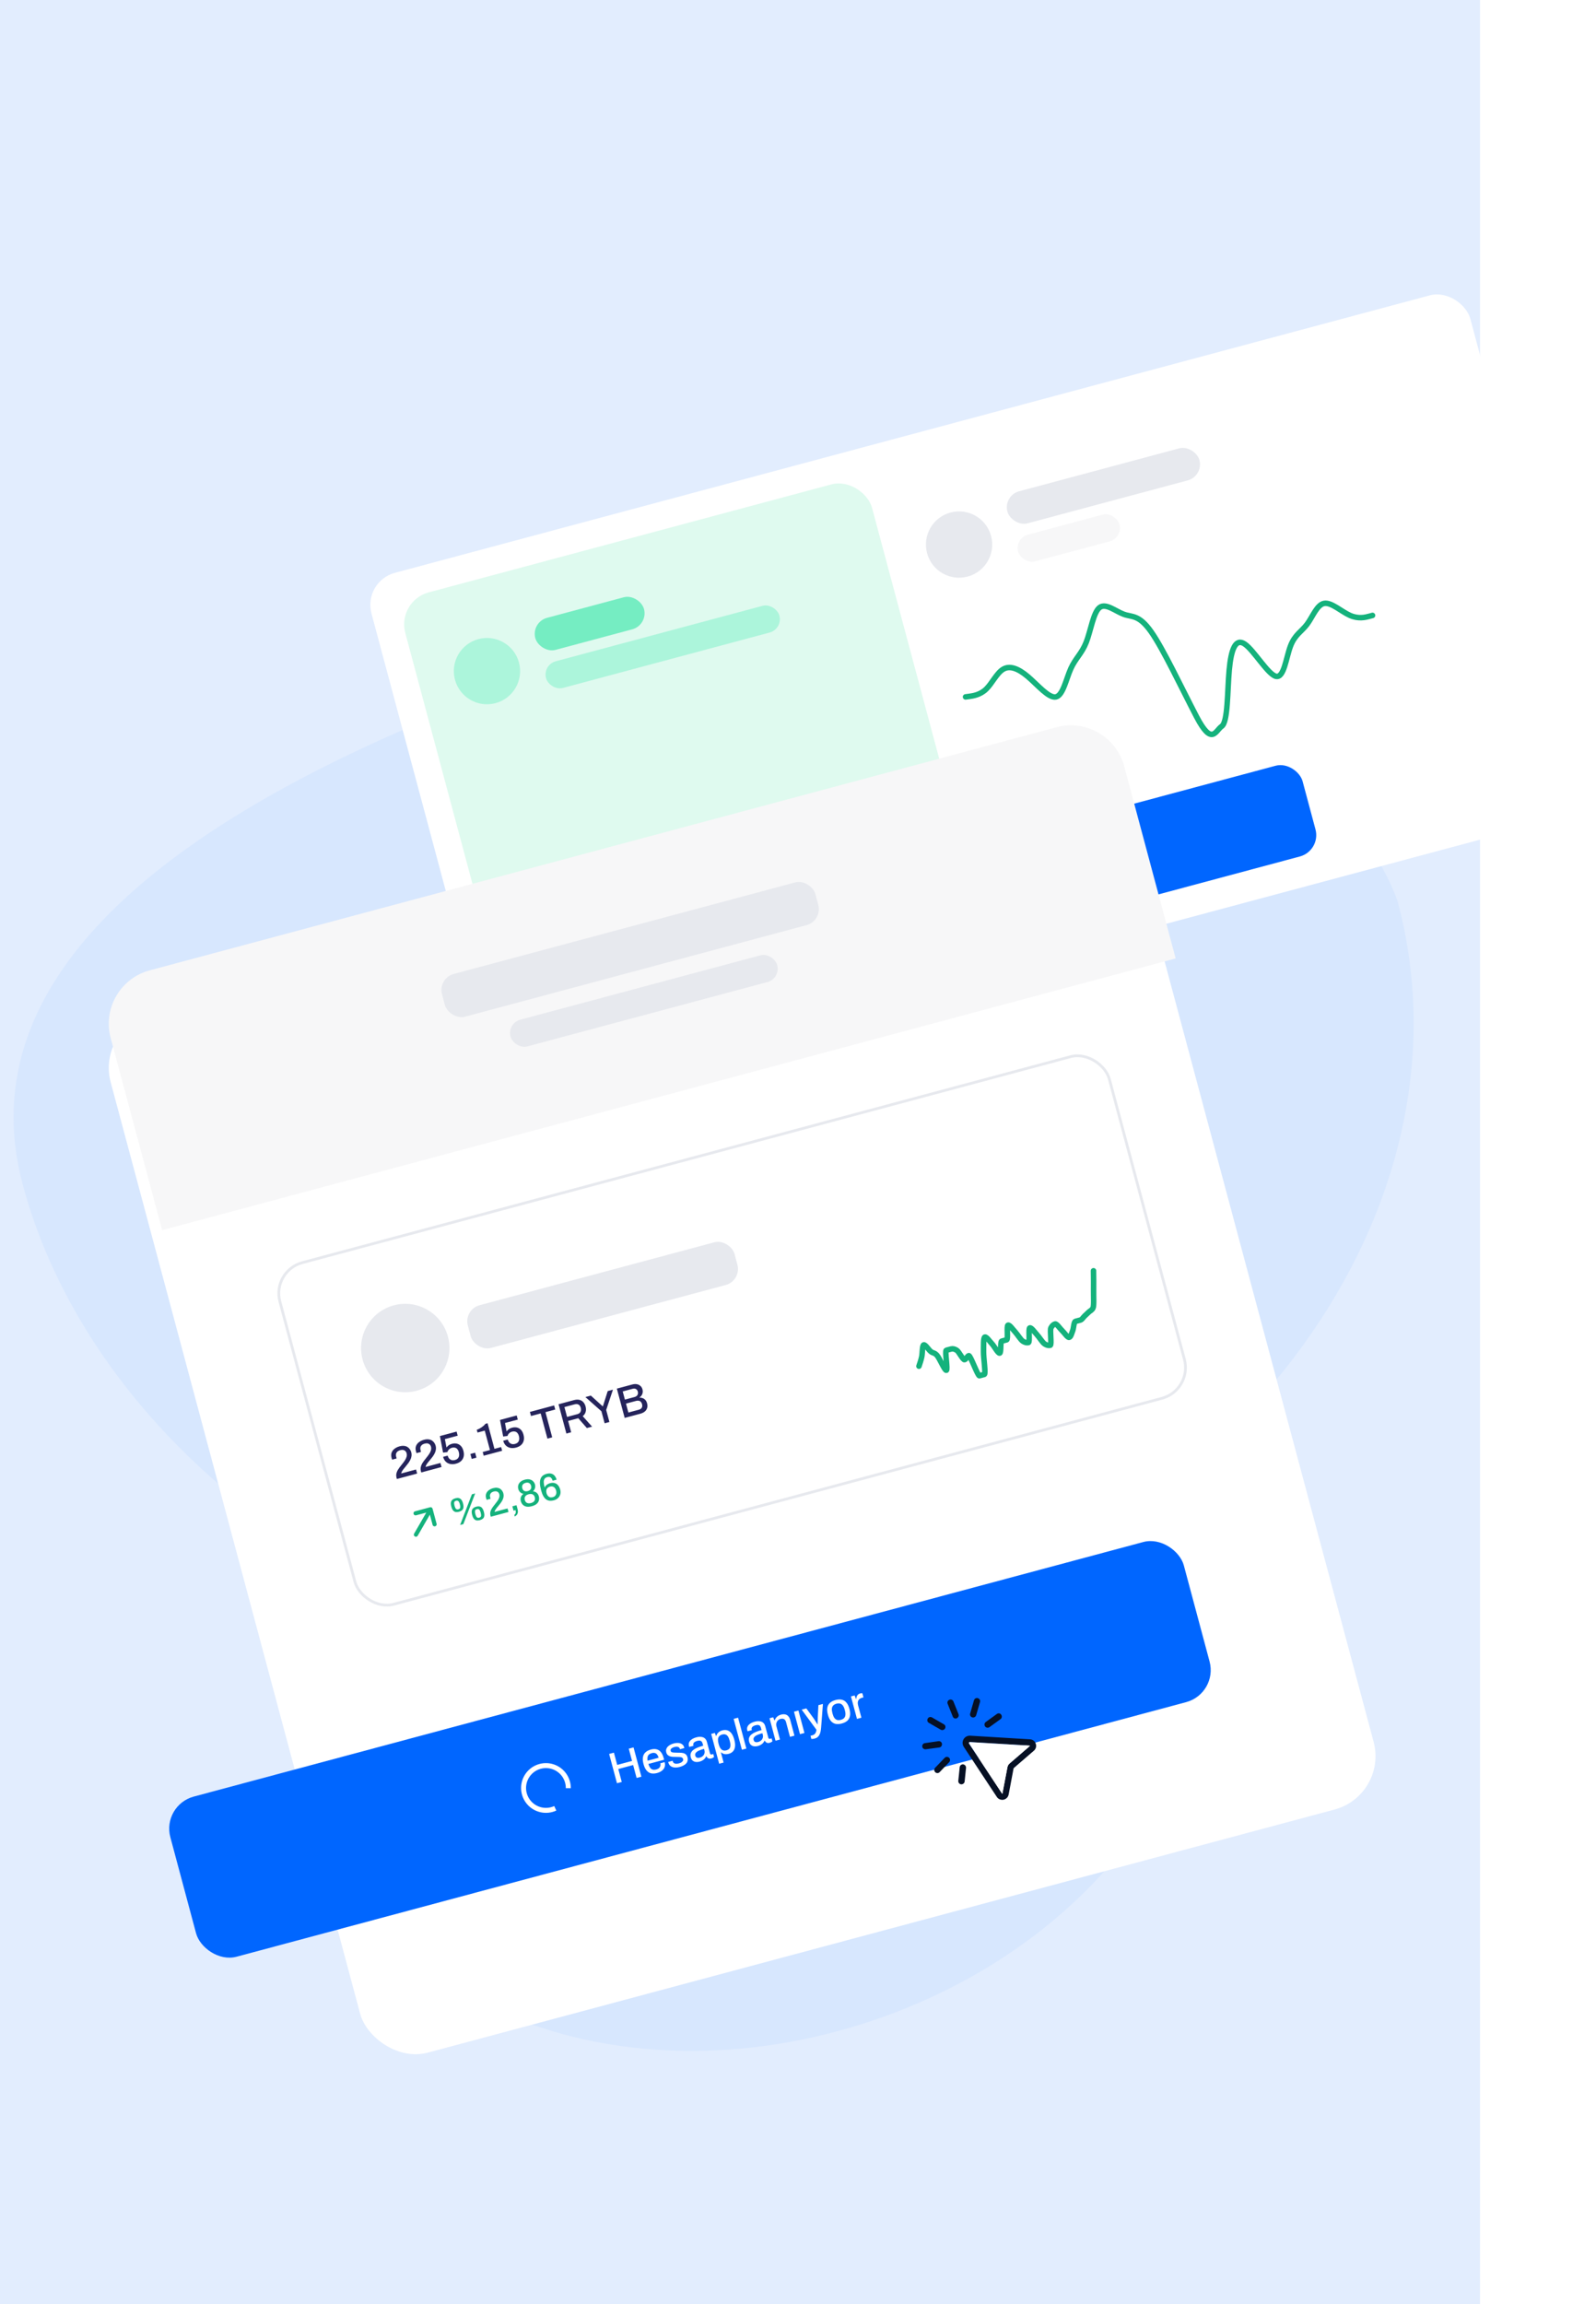 <svg width="578" height="834" viewBox="0 0 578 834" fill="none" xmlns="http://www.w3.org/2000/svg">
<rect width="536" height="834" fill="white"/>
<rect width="536" height="834" fill="#E2EDFE"/>
<path opacity="0.05" d="M506.134 326.134C535.807 436.876 448.997 556.356 312.239 593C175.481 629.645 37.905 539.509 8.231 428.767C-21.442 318.025 153.946 252.028 290.704 215.383C400.366 213.539 487.56 274.952 506.134 326.134Z" fill="#0066FF"/>
<path opacity="0.05" d="M114.853 620.153C111.339 559.945 158.366 498.268 231.157 473.924C311.985 446.891 395.13 475.74 421.533 538.442C425.441 544.822 428.654 551.662 431.085 558.93C453.335 625.458 401.605 702.723 315.543 731.506C229.481 760.289 141.676 729.691 119.426 663.163C114.73 649.119 113.329 634.597 114.853 620.153Z" fill="#0066FF"/>
<rect x="131.422" y="210.44" width="412" height="195" rx="12" transform="rotate(-15 131.422 210.44)" fill="white"/>
<g clip-path="url(#clip0_3520_10841)">
<rect x="363.43" y="303.565" width="110" height="34" rx="8" transform="rotate(-15 363.43 303.565)" fill="#0066FF"/>
<path d="M394.337 317.025L392.206 309.073L396.425 307.943C396.866 307.824 397.274 307.802 397.65 307.875C398.023 307.941 398.342 308.096 398.606 308.34C398.878 308.581 399.067 308.899 399.173 309.294C399.253 309.595 399.269 309.885 399.219 310.163C399.177 310.439 399.079 310.689 398.923 310.913C398.776 311.135 398.59 311.321 398.365 311.473L398.378 311.519C398.68 311.504 398.966 311.552 399.236 311.662C399.511 311.762 399.751 311.93 399.955 312.165C400.164 312.39 400.318 312.689 400.418 313.06C400.552 313.562 400.551 314.005 400.414 314.39C400.285 314.772 400.059 315.09 399.737 315.341C399.413 315.586 399.02 315.77 398.556 315.894L394.337 317.025ZM395.337 315.564L398.154 314.809C398.509 314.714 398.774 314.544 398.948 314.298C399.128 314.043 399.161 313.703 399.048 313.278C398.979 313.023 398.871 312.82 398.723 312.669C398.581 312.508 398.4 312.408 398.182 312.367C397.962 312.318 397.705 312.333 397.412 312.412L394.688 313.141L395.337 315.564ZM394.396 312.052L397.015 311.35C397.263 311.284 397.463 311.18 397.616 311.04C397.769 310.9 397.869 310.732 397.916 310.537C397.971 310.34 397.97 310.138 397.914 309.929C397.813 309.55 397.634 309.3 397.378 309.178C397.127 309.047 396.836 309.025 396.503 309.114L393.803 309.838L394.396 312.052ZM404.263 314.514C403.676 314.671 403.159 314.644 402.713 314.432C402.265 314.213 401.94 313.724 401.737 312.967L400.622 308.806L401.827 308.483L402.892 312.459C402.954 312.69 403.033 312.876 403.129 313.016C403.232 313.154 403.35 313.255 403.483 313.319C403.616 313.383 403.761 313.414 403.919 313.414C404.076 313.413 404.243 313.389 404.421 313.341C404.699 313.267 404.933 313.134 405.121 312.942C405.316 312.741 405.451 312.502 405.526 312.225C405.599 311.941 405.592 311.64 405.508 311.323L404.551 307.753L405.756 307.43L407.39 313.527L406.405 313.791L406.068 312.95L405.986 312.971C405.9 313.235 405.776 313.467 405.614 313.667C405.452 313.868 405.258 314.04 405.032 314.184C404.813 314.325 404.557 314.435 404.263 314.514ZM410.502 312.842C410.154 312.935 409.862 312.943 409.626 312.866C409.396 312.778 409.21 312.642 409.069 312.456C408.934 312.26 408.834 312.043 408.77 311.803L407.742 307.966L406.977 308.171L406.71 307.174L407.498 306.963L407.262 305.2L408.224 304.943L408.681 306.647L409.782 306.351L410.049 307.348L408.948 307.643L409.938 311.341C409.986 311.519 410.061 311.644 410.163 311.716C410.265 311.788 410.405 311.8 410.583 311.752L411.185 311.591L411.403 312.402C411.334 312.454 411.245 312.507 411.135 312.561C411.035 312.621 410.929 312.674 410.817 312.72C410.708 312.775 410.603 312.815 410.502 312.842ZM414.034 311.896C413.686 311.989 413.394 311.997 413.158 311.919C412.928 311.832 412.742 311.695 412.601 311.51C412.466 311.314 412.366 311.096 412.302 310.857L411.274 307.02L410.509 307.225L410.242 306.228L411.03 306.017L410.794 304.254L411.756 303.996L412.212 305.7L413.313 305.405L413.58 306.402L412.479 306.697L413.47 310.395C413.518 310.572 413.593 310.697 413.695 310.769C413.797 310.841 413.937 310.853 414.114 310.806L414.717 310.644L414.935 311.456C414.866 311.507 414.776 311.56 414.667 311.614C414.567 311.674 414.461 311.728 414.349 311.774C414.239 311.828 414.134 311.869 414.034 311.896ZM418.643 310.661C418.01 310.83 417.443 310.862 416.942 310.756C416.447 310.64 416.025 310.377 415.674 309.965C415.332 309.552 415.063 308.982 414.868 308.256C414.672 307.522 414.619 306.894 414.712 306.372C414.809 305.841 415.045 305.405 415.417 305.065C415.796 304.715 416.302 304.455 416.935 304.286C417.584 304.112 418.156 304.083 418.651 304.198C419.144 304.307 419.562 304.567 419.904 304.981C420.253 305.384 420.525 305.953 420.722 306.687C420.917 307.414 420.965 308.043 420.867 308.574C420.777 309.103 420.547 309.542 420.176 309.89C419.803 310.23 419.293 310.487 418.643 310.661ZM418.376 309.664C418.763 309.56 419.06 309.402 419.268 309.189C419.474 308.968 419.593 308.688 419.626 308.348C419.667 308.005 419.624 307.598 419.498 307.127L419.442 306.918C419.316 306.447 419.149 306.073 418.943 305.797C418.744 305.519 418.502 305.34 418.215 305.26C417.926 305.171 417.589 305.179 417.202 305.282C416.824 305.384 416.531 305.545 416.326 305.766C416.118 305.979 415.993 306.257 415.952 306.599C415.919 306.939 415.966 307.345 416.092 307.816L416.148 308.025C416.274 308.496 416.437 308.871 416.636 309.149C416.842 309.425 417.09 309.607 417.378 309.695C417.665 309.776 417.998 309.765 418.376 309.664ZM422.767 309.407L421.134 303.31L422.131 303.043L422.468 303.884L422.549 303.862C422.636 303.599 422.76 303.367 422.922 303.166C423.083 302.965 423.273 302.794 423.492 302.653C423.719 302.509 423.979 302.398 424.272 302.32C424.659 302.216 425.018 302.194 425.348 302.255C425.677 302.308 425.963 302.463 426.206 302.721C426.457 302.977 426.651 303.359 426.787 303.869L427.902 308.031L426.697 308.354L425.632 304.378C425.569 304.146 425.487 303.961 425.384 303.823C425.288 303.683 425.174 303.581 425.041 303.518C424.908 303.454 424.763 303.422 424.605 303.423C424.448 303.424 424.281 303.448 424.103 303.495C423.825 303.57 423.589 303.708 423.394 303.909C423.205 304.101 423.073 304.335 422.998 304.611C422.923 304.888 422.929 305.189 423.016 305.514L423.973 309.084L422.767 309.407ZM433.345 306.721C432.997 306.815 432.705 306.822 432.469 306.745C432.239 306.658 432.053 306.521 431.912 306.335C431.777 306.139 431.677 305.922 431.613 305.682L430.585 301.846L429.82 302.051L429.553 301.054L430.341 300.843L430.105 299.08L431.067 298.822L431.523 300.526L432.624 300.231L432.891 301.228L431.79 301.523L432.781 305.22C432.829 305.398 432.904 305.523 433.006 305.595C433.108 305.667 433.248 305.679 433.425 305.631L434.028 305.47L434.246 306.281C434.177 306.333 434.087 306.386 433.978 306.44C433.878 306.5 433.772 306.553 433.66 306.6C433.55 306.654 433.445 306.695 433.345 306.721ZM437.885 305.505C437.259 305.673 436.703 305.701 436.218 305.591C435.739 305.471 435.328 305.204 434.985 304.791C434.643 304.378 434.374 303.808 434.179 303.081C433.983 302.347 433.93 301.719 434.022 301.198C434.113 300.669 434.34 300.235 434.705 299.897C435.068 299.551 435.566 299.293 436.2 299.124C436.779 298.968 437.292 298.951 437.739 299.072C438.191 299.182 438.577 299.435 438.898 299.829C439.219 300.224 439.471 300.761 439.653 301.441L439.777 301.904L435.5 303.05C435.632 303.479 435.795 303.825 435.989 304.087C436.182 304.342 436.413 304.508 436.682 304.585C436.957 304.652 437.275 304.637 437.639 304.54C437.863 304.48 438.056 304.399 438.22 304.297C438.381 304.188 438.509 304.062 438.603 303.921C438.696 303.772 438.756 303.611 438.784 303.438C438.811 303.257 438.797 303.066 438.743 302.865L439.925 302.548C440.022 302.911 440.047 303.249 439.997 303.56C439.948 303.871 439.83 304.156 439.642 304.413C439.46 304.661 439.22 304.878 438.922 305.065C438.625 305.253 438.279 305.399 437.885 305.505ZM435.287 302.163L438.278 301.362C438.197 301.061 438.095 300.819 437.972 300.637C437.854 300.445 437.716 300.299 437.557 300.201C437.398 300.103 437.226 300.049 437.042 300.041C436.855 300.025 436.654 300.046 436.438 300.104C436.113 300.19 435.85 300.323 435.65 300.501C435.457 300.677 435.331 300.905 435.274 301.186C435.214 301.458 435.219 301.784 435.287 302.163ZM441.056 304.506L442.397 300.793L439.55 298.375L441.01 297.984L442.902 299.663L442.971 299.645L443.781 297.241L445.16 296.872L443.883 300.357L446.91 302.938L445.461 303.326L443.378 301.486L443.32 301.502L442.435 304.137L441.056 304.506ZM449.384 302.424C449.037 302.517 448.745 302.525 448.509 302.447C448.278 302.36 448.093 302.223 447.952 302.037C447.816 301.842 447.717 301.624 447.652 301.385L446.624 297.548L445.859 297.753L445.592 296.756L446.381 296.545L446.144 294.782L447.106 294.524L447.563 296.228L448.664 295.933L448.931 296.93L447.83 297.225L448.821 300.922C448.868 301.1 448.943 301.225 449.045 301.297C449.147 301.369 449.287 301.381 449.465 301.334L450.068 301.172L450.285 301.984C450.216 302.035 450.127 302.088 450.017 302.142C449.917 302.202 449.811 302.255 449.7 302.302C449.59 302.356 449.485 302.397 449.384 302.424Z" fill="#0066FF"/>
</g>
<path d="M349.679 252.245L350.994 252.069C352.309 251.893 354.939 251.541 357.107 249.463C359.274 247.385 360.979 243.58 363.336 242.209C365.693 240.837 368.702 241.9 372.226 244.883C375.749 247.865 379.787 252.768 382.374 252.254C384.961 251.74 386.096 245.809 387.803 242.014C389.511 238.219 391.791 236.559 393.405 232.415C395.019 228.272 395.967 221.643 398.224 219.899C400.481 218.155 404.047 221.295 407.058 222.365C410.069 223.434 412.525 222.434 416.939 228.736C421.352 235.039 427.722 248.644 433.326 259.393C438.931 270.141 440.146 264.509 442.439 262.901C444.733 261.292 444.481 250.184 445.165 242.57C445.849 234.956 447.47 230.837 450.809 233.132C454.149 235.427 459.207 244.136 462.109 244.799C465.011 245.462 465.757 238.078 467.353 233.866C468.949 229.655 471.394 228.615 473.396 225.917C475.397 223.219 476.954 218.862 479.555 218.399C482.155 217.935 485.798 221.366 488.891 222.741C491.984 224.116 494.526 223.434 495.797 223.094L497.068 222.753" stroke="#14B27C" stroke-width="2" stroke-linecap="round" stroke-linejoin="round"/>
<circle cx="347.328" cy="197.105" r="12" transform="rotate(-15 347.328 197.105)" fill="#E7E9EE"/>
<rect x="363.281" y="179.372" width="72" height="12" rx="6" transform="rotate(-15 363.281 179.372)" fill="#E7E9EE"/>
<rect x="367.422" y="194.827" width="38" height="10" rx="5" transform="rotate(-15 367.422 194.827)" fill="#F7F7F8"/>
<rect x="143.669" y="217.511" width="175" height="175" rx="12" transform="rotate(-15 143.669 217.511)" fill="#DFFAEF"/>
<circle cx="176.358" cy="242.916" r="12" transform="rotate(-15 176.358 242.916)" fill="#ACF5DB"/>
<rect x="192.312" y="225.183" width="40.75" height="12" rx="6" transform="rotate(-15 192.312 225.183)" fill="#75EDC2"/>
<rect x="196.452" y="240.638" width="87.5" height="10" rx="5" transform="rotate(-15 196.452 240.638)" fill="#ACF5DB"/>
<g filter="url(#filter0_d_3520_10841)">
<rect x="34.909" y="356.393" width="380" height="389" rx="20" transform="rotate(-15 34.909 356.393)" fill="white"/>
</g>
<path d="M40.086 375.711C37.227 365.042 43.558 354.075 54.228 351.217L382.642 263.218C393.312 260.359 404.279 266.691 407.137 277.36L425.772 346.907L58.721 445.258L40.086 375.711Z" fill="#F7F7F8"/>
<rect x="158.522" y="354.079" width="140" height="16" rx="6" transform="rotate(-15 158.522 354.079)" fill="#E7E9EE"/>
<rect x="183.595" y="370.375" width="100" height="10" rx="5" transform="rotate(-15 183.595 370.375)" fill="#E7E9EE"/>
<g clip-path="url(#clip1_3520_10841)">
<rect x="58.583" y="653.385" width="380" height="60" rx="12" transform="rotate(-15 58.583 653.385)" fill="#0066FF"/>
<path d="M206.713 647.246C206.731 645.297 206.115 643.395 204.96 641.826C203.804 640.257 202.17 639.105 200.303 638.545C198.437 637.984 196.439 638.044 194.609 638.716C192.78 639.388 191.218 640.636 190.159 642.272C189.099 643.908 188.6 645.843 188.735 647.788C188.87 649.732 189.632 651.58 190.908 653.053C192.183 654.527 193.903 655.547 195.807 655.96C197.712 656.372 199.699 656.156 201.47 655.342L200.719 653.706C199.302 654.357 197.712 654.531 196.188 654.2C194.665 653.87 193.289 653.054 192.269 651.875C191.249 650.697 190.639 649.218 190.53 647.663C190.422 646.107 190.822 644.559 191.67 643.25C192.517 641.941 193.767 640.943 195.23 640.406C196.694 639.868 198.292 639.82 199.785 640.268C201.278 640.717 202.586 641.638 203.51 642.894C204.435 644.149 204.927 645.671 204.913 647.23L206.713 647.246Z" fill="white"/>
<path d="M223.442 645.446L220.601 634.844L222.332 634.381L223.52 638.816L228.899 637.375L227.71 632.939L229.441 632.476L232.282 643.078L230.551 643.541L229.296 638.859L223.918 640.3L225.173 644.983L223.442 645.446ZM237.994 641.746C237.159 641.97 236.419 642.008 235.772 641.861C235.133 641.701 234.585 641.345 234.128 640.794C233.671 640.243 233.313 639.483 233.053 638.515C232.791 637.536 232.721 636.699 232.844 636.003C232.964 635.297 233.268 634.719 233.754 634.268C234.238 633.807 234.902 633.464 235.747 633.237C236.52 633.03 237.204 633.007 237.799 633.168C238.402 633.316 238.917 633.652 239.345 634.178C239.773 634.704 240.109 635.42 240.352 636.327L240.517 636.945L234.815 638.473C234.99 639.045 235.207 639.505 235.467 639.856C235.723 640.195 236.031 640.417 236.39 640.519C236.756 640.609 237.181 640.589 237.666 640.459C237.964 640.379 238.223 640.271 238.44 640.135C238.655 639.99 238.826 639.822 238.952 639.634C239.075 639.435 239.156 639.22 239.193 638.99C239.228 638.748 239.21 638.494 239.138 638.226L240.714 637.803C240.844 638.288 240.876 638.737 240.811 639.152C240.745 639.568 240.587 639.947 240.337 640.29C240.094 640.62 239.774 640.91 239.377 641.16C238.981 641.41 238.519 641.605 237.994 641.746ZM234.531 637.29L238.518 636.222C238.41 635.82 238.274 635.498 238.11 635.255C237.953 634.999 237.768 634.805 237.557 634.674C237.345 634.543 237.116 634.472 236.87 634.461C236.621 634.439 236.353 634.467 236.064 634.544C235.631 634.66 235.281 634.837 235.014 635.074C234.756 635.309 234.589 635.613 234.513 635.987C234.433 636.35 234.439 636.785 234.531 637.29ZM246.18 639.552C245.614 639.704 245.098 639.776 244.632 639.769C244.166 639.761 243.76 639.687 243.413 639.548C243.067 639.409 242.776 639.211 242.542 638.954C242.315 638.683 242.151 638.363 242.052 637.992C242.038 637.94 242.026 637.894 242.015 637.853C242.014 637.809 242.009 637.771 242.001 637.74L243.593 637.314C243.601 637.345 243.61 637.376 243.618 637.406C243.623 637.427 243.63 637.453 243.638 637.484C243.724 637.803 243.881 638.037 244.108 638.186C244.333 638.325 244.601 638.396 244.911 638.402C245.23 638.394 245.564 638.343 245.914 638.249C246.223 638.166 246.497 638.054 246.735 637.913C246.981 637.759 247.165 637.582 247.289 637.384C247.423 637.182 247.458 636.963 247.394 636.726C247.311 636.417 247.14 636.209 246.879 636.102C246.619 635.995 246.301 635.942 245.926 635.943C245.548 635.934 245.153 635.924 244.741 635.913C244.377 635.911 244.01 635.904 243.643 635.892C243.283 635.867 242.945 635.803 242.63 635.7C242.316 635.596 242.04 635.433 241.803 635.209C241.567 634.986 241.394 634.673 241.287 634.271C241.185 633.89 241.177 633.533 241.265 633.2C241.352 632.867 241.514 632.565 241.75 632.292C241.997 632.016 242.307 631.772 242.681 631.562C243.066 631.348 243.5 631.177 243.984 631.047C244.489 630.912 244.953 630.848 245.374 630.857C245.794 630.855 246.163 630.916 246.484 631.04C246.814 631.161 247.089 631.341 247.308 631.581C247.524 631.81 247.673 632.079 247.756 632.388C247.773 632.45 247.785 632.519 247.794 632.593C247.811 632.655 247.822 632.696 247.828 632.717L246.251 633.139L246.214 633C246.159 632.794 246.052 632.624 245.895 632.49C245.737 632.355 245.521 632.269 245.246 632.233C244.982 632.193 244.648 632.227 244.247 632.335C243.979 632.407 243.749 632.496 243.556 632.603C243.361 632.699 243.208 632.806 243.096 632.925C242.984 633.043 242.907 633.169 242.866 633.301C242.834 633.431 242.838 633.568 242.876 633.712C242.94 633.949 243.072 634.113 243.273 634.203C243.481 634.279 243.737 634.327 244.04 634.345C244.34 634.353 244.664 634.365 245.011 634.383C245.409 634.387 245.814 634.394 246.226 634.405C246.635 634.406 247.021 634.446 247.384 634.525C247.758 634.602 248.082 634.758 248.355 634.994C248.638 635.227 248.845 635.586 248.975 636.07C249.093 636.514 249.109 636.923 249.022 637.3C248.936 637.677 248.76 638.011 248.496 638.302C248.239 638.581 247.912 638.823 247.515 639.029C247.12 639.245 246.675 639.42 246.18 639.552ZM253.342 637.633C253.085 637.702 252.798 637.746 252.483 637.764C252.168 637.782 251.854 637.745 251.542 637.652C251.24 637.556 250.968 637.386 250.726 637.142C250.481 636.887 250.295 636.523 250.168 636.049C250.019 635.492 250.025 634.999 250.186 634.57C250.347 634.14 250.632 633.76 251.04 633.43C251.449 633.1 251.961 632.808 252.578 632.554C253.205 632.298 253.9 632.067 254.662 631.863L254.447 631.059C254.375 630.792 254.265 630.567 254.117 630.386C253.979 630.202 253.777 630.085 253.51 630.035C253.253 629.982 252.908 630.014 252.475 630.13C252.042 630.246 251.717 630.394 251.5 630.573C251.291 630.74 251.157 630.919 251.098 631.112C251.047 631.291 251.046 631.474 251.096 631.659L251.158 631.891L249.612 632.305C249.588 632.256 249.569 632.206 249.555 632.155C249.542 632.103 249.525 632.041 249.506 631.969C249.376 631.485 249.401 631.042 249.58 630.641C249.768 630.226 250.085 629.865 250.533 629.557C250.98 629.25 251.529 629.009 252.178 628.835C252.878 628.647 253.488 628.594 254.007 628.676C254.533 628.745 254.965 628.933 255.301 629.24C255.637 629.548 255.876 629.964 256.017 630.49L257.122 634.616C257.175 634.812 257.258 634.939 257.373 634.996C257.498 635.051 257.628 635.06 257.762 635.025L258.318 634.875L258.608 635.957C258.498 636.042 258.358 636.135 258.186 636.236C258.014 636.337 257.805 636.421 257.557 636.487C257.279 636.562 257.029 636.574 256.805 636.523C256.595 636.48 256.404 636.388 256.234 636.246C256.071 636.091 255.938 635.905 255.836 635.69L255.744 635.714C255.622 636.001 255.452 636.273 255.233 636.53C255.023 636.774 254.76 636.988 254.445 637.172C254.132 637.366 253.765 637.52 253.342 637.633ZM253.435 636.184C253.754 636.098 254.035 635.973 254.278 635.809C254.529 635.631 254.728 635.429 254.877 635.201C255.023 634.963 255.12 634.705 255.167 634.428C255.211 634.14 255.193 633.846 255.113 633.548L254.968 633.007C254.258 633.197 253.645 633.405 253.132 633.631C252.618 633.857 252.242 634.124 252.004 634.431C251.763 634.727 251.695 635.071 251.8 635.462C251.864 635.699 251.969 635.887 252.116 636.024C252.261 636.151 252.447 636.228 252.675 636.255C252.903 636.282 253.156 636.259 253.435 636.184ZM260.451 638.395L257.556 627.593L258.87 627.241L259.307 628.316L259.415 628.287C259.578 627.78 259.846 627.36 260.221 627.028C260.596 626.695 261.051 626.457 261.587 626.314C262.256 626.134 262.868 626.131 263.422 626.302C263.986 626.471 264.482 626.836 264.908 627.395C265.334 627.955 265.68 628.734 265.948 629.733C266.208 630.702 266.288 631.536 266.188 632.237C266.096 632.924 265.853 633.48 265.46 633.906C265.066 634.332 264.56 634.628 263.941 634.793C263.581 634.89 263.235 634.938 262.904 634.939C262.573 634.939 262.26 634.885 261.966 634.776C261.682 634.664 261.416 634.498 261.169 634.277L261.077 634.302L262.058 637.965L260.451 638.395ZM263.012 633.551C263.497 633.422 263.863 633.224 264.112 632.958C264.359 632.683 264.495 632.326 264.521 631.888C264.558 631.448 264.493 630.918 264.328 630.3L264.253 630.022C264.079 629.373 263.866 628.867 263.614 628.504C263.363 628.14 263.062 627.906 262.714 627.801C262.376 627.693 261.975 627.701 261.511 627.825C261.037 627.952 260.68 628.164 260.439 628.46C260.195 628.746 260.057 629.115 260.023 629.565C259.999 630.013 260.066 630.531 260.224 631.118L260.282 631.335C260.411 631.819 260.57 632.224 260.756 632.549C260.943 632.875 261.154 633.127 261.39 633.307C261.623 633.476 261.877 633.58 262.152 633.616C262.427 633.653 262.714 633.631 263.012 633.551ZM268.684 633.324L265.69 622.15L267.298 621.719L270.292 632.893L268.684 633.324ZM274.472 631.972C274.215 632.041 273.928 632.084 273.613 632.102C273.297 632.121 272.984 632.083 272.672 631.99C272.37 631.894 272.098 631.724 271.856 631.48C271.611 631.225 271.425 630.861 271.298 630.387C271.149 629.831 271.155 629.338 271.316 628.908C271.477 628.479 271.761 628.099 272.17 627.768C272.578 627.438 273.091 627.146 273.707 626.892C274.334 626.636 275.029 626.406 275.792 626.201L275.576 625.398C275.505 625.13 275.395 624.905 275.247 624.724C275.109 624.54 274.907 624.423 274.639 624.373C274.382 624.321 274.037 624.352 273.605 624.468C273.172 624.584 272.847 624.732 272.63 624.912C272.421 625.078 272.287 625.258 272.228 625.45C272.176 625.63 272.176 625.812 272.225 625.998L272.287 626.229L270.742 626.643C270.718 626.595 270.699 626.545 270.685 626.493C270.671 626.442 270.655 626.38 270.635 626.308C270.506 625.823 270.531 625.38 270.71 624.979C270.897 624.564 271.215 624.203 271.662 623.896C272.11 623.588 272.658 623.347 273.307 623.173C274.008 622.986 274.618 622.933 275.136 623.014C275.663 623.083 276.094 623.271 276.431 623.579C276.767 623.886 277.006 624.303 277.146 624.828L278.252 628.954C278.304 629.15 278.388 629.277 278.503 629.334C278.628 629.389 278.758 629.399 278.891 629.363L279.448 629.214L279.738 630.296C279.628 630.38 279.487 630.473 279.316 630.574C279.144 630.676 278.934 630.759 278.687 630.826C278.409 630.9 278.158 630.912 277.935 630.862C277.724 630.819 277.534 630.726 277.363 630.584C277.2 630.429 277.068 630.244 276.966 630.028L276.873 630.053C276.751 630.339 276.581 630.611 276.363 630.869C276.152 631.113 275.889 631.327 275.574 631.511C275.262 631.705 274.895 631.858 274.472 631.972ZM274.564 630.522C274.884 630.437 275.165 630.312 275.408 630.147C275.658 629.97 275.858 629.767 276.007 629.539C276.153 629.302 276.25 629.044 276.297 628.766C276.341 628.478 276.323 628.185 276.243 627.886L276.098 627.345C275.387 627.536 274.775 627.744 274.261 627.97C273.747 628.196 273.372 628.462 273.134 628.769C272.893 629.065 272.825 629.409 272.93 629.801C272.993 630.038 273.099 630.225 273.246 630.362C273.39 630.489 273.576 630.566 273.805 630.593C274.033 630.621 274.286 630.597 274.564 630.522ZM280.864 630.06L278.686 621.931L280.015 621.575L280.465 622.697L280.573 622.668C280.688 622.316 280.854 622.007 281.069 621.739C281.285 621.472 281.539 621.244 281.83 621.055C282.132 620.864 282.479 620.716 282.871 620.611C283.386 620.473 283.864 620.444 284.305 620.525C284.744 620.595 285.125 620.802 285.449 621.146C285.783 621.487 286.042 621.997 286.224 622.677L287.711 628.226L286.103 628.656L284.683 623.355C284.6 623.046 284.49 622.8 284.352 622.616C284.225 622.429 284.072 622.293 283.895 622.208C283.718 622.123 283.524 622.081 283.315 622.082C283.105 622.083 282.882 622.115 282.645 622.179C282.274 622.278 281.959 622.462 281.699 622.73C281.448 622.985 281.272 623.297 281.172 623.667C281.072 624.036 281.08 624.437 281.196 624.869L282.471 629.629L280.864 630.06ZM289.723 627.686L287.545 619.557L289.152 619.126L291.331 627.256L289.723 627.686ZM295.041 629.276C294.731 629.359 294.467 629.402 294.247 629.406C294.03 629.42 293.894 629.429 293.84 629.432L293.529 628.273L294.302 628.066C294.529 628.005 294.742 627.893 294.941 627.729C295.15 627.563 295.317 627.341 295.442 627.065C295.567 626.789 295.645 626.464 295.678 626.091L290.331 618.81L292.016 618.359L294.677 621.986C294.799 622.152 294.939 622.363 295.095 622.619C295.263 622.873 295.426 623.132 295.586 623.399C295.756 623.662 295.902 623.899 296.025 624.109L296.102 624.089C296.112 623.92 296.117 623.731 296.116 623.522C296.122 623.299 296.128 623.071 296.132 622.838C296.135 622.606 296.142 622.383 296.151 622.171C296.158 621.948 296.163 621.759 296.165 621.604L296.39 617.187L298.028 616.748L297.372 625.305C297.334 625.78 297.273 626.232 297.189 626.663C297.106 627.094 296.978 627.482 296.805 627.826C296.646 628.178 296.422 628.475 296.133 628.718C295.848 628.972 295.484 629.158 295.041 629.276ZM304.856 623.83C304.011 624.057 303.255 624.099 302.588 623.958C301.928 623.803 301.365 623.452 300.897 622.903C300.441 622.352 300.082 621.592 299.823 620.624C299.561 619.645 299.491 618.808 299.614 618.112C299.744 617.404 300.058 616.823 300.555 616.369C301.059 615.903 301.734 615.556 302.579 615.33C303.444 615.098 304.207 615.059 304.867 615.214C305.524 615.358 306.081 615.706 306.537 616.257C307.002 616.795 307.365 617.554 307.628 618.532C307.887 619.501 307.952 620.339 307.821 621.048C307.701 621.754 307.394 622.339 306.9 622.802C306.403 623.256 305.722 623.598 304.856 623.83ZM304.5 622.501C305.015 622.363 305.411 622.152 305.689 621.868C305.963 621.573 306.123 621.199 306.167 620.746C306.221 620.29 306.164 619.747 305.996 619.119L305.921 618.841C305.753 618.212 305.531 617.714 305.256 617.346C304.991 616.975 304.667 616.736 304.285 616.629C303.9 616.511 303.45 616.521 302.935 616.659C302.43 616.794 302.04 617.009 301.766 617.304C301.489 617.588 301.323 617.958 301.268 618.414C301.224 618.868 301.286 619.409 301.455 620.037L301.529 620.316C301.698 620.944 301.914 621.444 302.179 621.814C302.455 622.182 302.785 622.425 303.17 622.543C303.552 622.65 303.995 622.636 304.5 622.501ZM310.355 622.158L308.177 614.029L309.506 613.673L309.997 614.949L310.09 614.924C310.113 614.642 310.167 614.368 310.25 614.103C310.344 613.834 310.49 613.597 310.689 613.389C310.897 613.178 311.177 613.026 311.527 612.932C311.692 612.888 311.84 612.865 311.972 612.863C312.114 612.858 312.224 612.856 312.302 612.857L312.708 614.372L312.167 614.517C311.837 614.605 311.557 614.735 311.327 614.907C311.108 615.077 310.938 615.288 310.818 615.541C310.706 615.781 310.647 616.056 310.642 616.366C310.647 616.674 310.698 617.008 310.794 617.369L311.962 621.727L310.355 622.158Z" fill="white"/>
</g>
<path d="M351.357 628.237C350.385 628.192 349.461 628.657 348.954 629.536C348.447 630.414 348.506 631.446 349.031 632.266L361.009 650.407C361.534 651.227 362.502 651.579 363.42 651.42C364.082 651.286 364.669 650.867 364.997 650.299C365.116 650.092 365.214 649.804 365.281 649.568L367.084 640.003L374.425 633.67C375.172 633.033 375.431 632.047 375.099 631.132C374.807 630.206 373.989 629.595 373.016 629.55L351.357 628.237ZM372.983 631.873C372.994 631.914 372.994 631.914 372.965 631.965L365.624 638.299C365.23 638.622 364.932 639.139 364.848 639.642L363.034 649.166C363.045 649.206 363.045 649.206 362.963 649.228C362.923 649.239 362.923 649.239 362.912 649.198L350.934 631.057C350.861 630.946 350.869 630.813 350.928 630.71C350.988 630.606 351.099 630.533 351.232 630.541L372.932 631.843C372.973 631.832 372.973 631.832 372.983 631.873Z" fill="#061024"/>
<path d="M372.984 631.873C372.994 631.914 372.995 631.914 372.965 631.965L365.624 638.299C365.23 638.622 364.932 639.139 364.848 639.642L363.034 649.166C363.045 649.206 363.045 649.206 362.964 649.228C362.923 649.239 362.923 649.239 362.912 649.198L350.934 631.057C350.861 630.946 350.869 630.813 350.928 630.71C350.988 630.606 351.099 630.533 351.232 630.541L372.932 631.843C372.973 631.832 372.973 631.832 372.984 631.873Z" fill="white"/>
<path d="M346.485 621.945C346.719 621.839 346.93 621.651 347.05 621.445C347.229 621.135 347.263 620.776 347.135 620.461L345.288 615.848C345.043 615.259 344.404 614.993 343.815 615.238C343.226 615.483 342.96 616.122 343.205 616.711L345.053 621.325C345.246 621.884 345.896 622.19 346.485 621.945Z" fill="#061024"/>
<path d="M342.241 625.659C342.569 625.09 342.383 624.398 341.826 624.111L337.539 621.635C336.971 621.307 336.278 621.493 335.991 622.05C335.663 622.618 335.848 623.311 336.406 623.598L340.693 626.073C341.209 626.372 341.902 626.186 342.241 625.659Z" fill="#061024"/>
<path d="M352.728 615.426C352.912 614.809 353.52 614.471 354.137 614.655C354.754 614.839 355.103 615.488 354.908 616.064L353.525 620.845C353.507 620.937 353.477 620.989 353.417 621.092C353.149 621.557 352.63 621.74 352.116 621.615C351.499 621.431 351.162 620.823 351.346 620.206L352.728 615.426Z" fill="#061024"/>
<path d="M361.037 620.36L357.014 623.272C356.498 623.628 356.388 624.357 356.744 624.872C357.101 625.388 357.829 625.499 358.345 625.142L362.367 622.23C362.519 622.146 362.609 621.991 362.668 621.888C362.877 621.526 362.879 621.045 362.596 620.641C362.281 620.114 361.552 620.004 361.037 620.36Z" fill="#061024"/>
<path d="M340.996 631.93C340.858 632.229 340.565 632.439 340.187 632.496L335.257 633.162C334.665 633.233 334.075 632.824 333.993 632.191C333.922 631.599 334.331 631.009 334.964 630.927L339.883 630.22C340.475 630.148 341.065 630.558 341.148 631.191C341.172 631.446 341.116 631.723 340.996 631.93Z" fill="#061024"/>
<path d="M343.754 637.828C343.825 637.765 343.885 637.662 343.914 637.61C344.183 637.145 344.122 636.594 343.717 636.222C343.249 635.78 342.554 635.792 342.112 636.259L338.663 639.847C338.221 640.315 338.232 641.01 338.7 641.452C339.168 641.895 339.864 641.883 340.306 641.415L343.754 637.828Z" fill="#061024"/>
<path d="M347.56 639.646C347.611 639.021 348.186 638.561 348.811 638.612C349.447 638.704 349.896 639.238 349.856 639.904L349.345 644.844C349.337 644.977 349.289 645.121 349.199 645.276C348.95 645.648 348.534 645.891 348.083 645.837C347.458 645.786 346.999 645.21 347.05 644.586L347.56 639.646Z" fill="#061024"/>
<rect x="98.386" y="459.994" width="311" height="128" rx="11.5" transform="rotate(-15 98.386 459.994)" fill="white"/>
<rect x="98.386" y="459.994" width="311" height="128" rx="11.5" transform="rotate(-15 98.386 459.994)" stroke="#E7E9EE"/>
<circle cx="146.763" cy="487.925" r="16" transform="rotate(-15 146.763 487.925)" fill="#E7E9EE"/>
<rect x="167.875" y="473.986" width="100" height="16" rx="6" transform="rotate(-15 167.875 473.986)" fill="#E7E9EE"/>
<g clip-path="url(#clip2_3520_10841)">
<path d="M150.629 555.476L155.932 546.29M155.932 546.29L150.499 547.746M155.932 546.29L157.388 551.724" stroke="#14B27C" stroke-width="1.5" stroke-linecap="round" stroke-linejoin="round"/>
</g>
<path d="M166.633 551.964L170.895 540.879L172.085 540.56L167.809 551.649L166.633 551.964ZM166.237 547.186C165.795 547.304 165.392 547.335 165.029 547.277C164.673 547.209 164.361 547.022 164.096 546.716C163.83 546.41 163.614 545.946 163.448 545.324C163.279 544.693 163.233 544.179 163.31 543.781C163.387 543.384 163.564 543.071 163.841 542.842C164.124 542.602 164.487 542.422 164.928 542.304C165.37 542.186 165.765 542.162 166.112 542.233C166.467 542.293 166.777 542.476 167.042 542.781C167.308 543.087 167.525 543.555 167.694 544.186C167.861 544.809 167.907 545.323 167.832 545.729C167.755 546.127 167.578 546.44 167.301 546.669C167.033 546.895 166.678 547.067 166.237 547.186ZM165.997 546.293C166.385 546.189 166.607 545.99 166.663 545.695C166.719 545.399 166.686 545.022 166.563 544.562L166.523 544.413C166.441 544.107 166.343 543.853 166.231 543.651C166.117 543.44 165.972 543.295 165.796 543.217C165.63 543.136 165.42 543.129 165.168 543.197C164.78 543.3 164.554 543.501 164.488 543.799C164.432 544.094 164.466 544.472 164.589 544.931L164.629 545.08C164.752 545.54 164.912 545.884 165.108 546.111C165.313 546.337 165.61 546.397 165.997 546.293ZM173.776 550.224C173.343 550.34 172.945 550.369 172.582 550.312C172.225 550.243 171.914 550.056 171.649 549.75C171.383 549.445 171.167 548.981 171 548.359C170.831 547.728 170.785 547.213 170.862 546.816C170.94 546.418 171.117 546.105 171.393 545.877C171.677 545.636 172.035 545.458 172.468 545.342C172.909 545.224 173.309 545.199 173.665 545.268C174.019 545.328 174.325 545.511 174.581 545.82C174.847 546.125 175.064 546.594 175.233 547.225C175.4 547.847 175.446 548.361 175.371 548.768C175.303 549.163 175.131 549.475 174.854 549.703C174.577 549.932 174.218 550.106 173.776 550.224ZM173.537 549.332C173.924 549.228 174.146 549.028 174.202 548.733C174.259 548.438 174.225 548.06 174.102 547.6L174.062 547.452C173.98 547.145 173.883 546.891 173.771 546.689C173.665 546.476 173.525 546.33 173.349 546.251C173.182 546.17 172.968 546.165 172.707 546.235C172.328 546.336 172.106 546.536 172.041 546.834C171.985 547.129 172.019 547.506 172.142 547.966L172.182 548.115C172.305 548.575 172.464 548.918 172.661 549.146C172.866 549.371 173.158 549.433 173.537 549.332ZM177.735 548.989L177.623 548.57C177.519 548.182 177.496 547.807 177.553 547.444C177.617 547.069 177.734 546.714 177.905 546.378C178.085 546.04 178.296 545.708 178.537 545.383C178.778 545.057 179.027 544.74 179.282 544.43C179.617 544.021 179.92 543.621 180.192 543.229C180.464 542.837 180.662 542.441 180.787 542.041C180.92 541.638 180.93 541.224 180.817 540.801C180.752 540.557 180.633 540.348 180.46 540.172C180.296 539.993 180.08 539.872 179.812 539.809C179.541 539.737 179.217 539.751 178.838 539.852C178.423 539.964 178.105 540.126 177.882 540.341C177.666 540.543 177.527 540.784 177.466 541.061C177.412 541.327 177.427 541.617 177.511 541.933L177.66 542.487L176.253 542.864C176.232 542.821 176.205 542.756 176.172 542.668C176.139 542.581 176.104 542.469 176.068 542.334C175.889 541.667 175.894 541.091 176.083 540.605C176.278 540.108 176.599 539.699 177.044 539.377C177.495 539.043 178.01 538.799 178.587 538.644C179.146 538.495 179.636 538.45 180.058 538.511C180.487 538.56 180.849 538.686 181.145 538.887C181.449 539.085 181.693 539.329 181.877 539.618C182.07 539.905 182.206 540.197 182.286 540.494C182.402 540.927 182.43 541.339 182.371 541.732C182.321 542.122 182.202 542.507 182.013 542.886C181.834 543.263 181.603 543.643 181.319 544.029C181.043 544.402 180.739 544.783 180.408 545.171C180.202 545.41 180.001 545.652 179.806 545.898C179.62 546.141 179.462 546.382 179.332 546.619C179.2 546.848 179.126 547.056 179.108 547.244L183.814 545.983L184.159 547.268L177.735 548.989ZM186.411 548.897L186.248 548.288C186.437 548.199 186.57 548.066 186.649 547.891C186.739 547.722 186.783 547.526 186.781 547.304C186.789 547.08 186.759 546.842 186.691 546.589L185.975 546.781L185.554 545.213L187.055 544.811L187.436 546.231C187.576 546.753 187.606 547.19 187.526 547.54C187.455 547.887 187.312 548.167 187.098 548.379C186.896 548.598 186.667 548.77 186.411 548.897ZM192.618 545.175C191.843 545.383 191.179 545.43 190.627 545.317C190.084 545.202 189.646 544.972 189.312 544.626C188.984 544.27 188.754 543.843 188.621 543.347C188.486 542.843 188.489 542.368 188.631 541.924C188.771 541.472 189.079 541.07 189.555 540.72C189.071 540.608 188.671 540.397 188.356 540.085C188.04 539.773 187.823 539.397 187.705 538.955C187.577 538.477 187.574 538.014 187.695 537.566C187.817 537.118 188.073 536.721 188.463 536.375C188.851 536.02 189.379 535.753 190.046 535.574C190.713 535.395 191.299 535.364 191.803 535.48C192.305 535.587 192.721 535.804 193.05 536.131C193.389 536.456 193.622 536.857 193.75 537.335C193.868 537.777 193.864 538.213 193.738 538.643C193.621 539.07 193.38 539.454 193.017 539.793C193.613 539.855 194.081 540.049 194.419 540.374C194.764 540.687 195.004 541.096 195.139 541.601C195.272 542.097 195.281 542.582 195.167 543.057C195.06 543.521 194.799 543.939 194.387 544.31C193.974 544.681 193.385 544.97 192.618 545.175ZM192.31 544.026C192.896 543.869 193.305 543.609 193.537 543.248C193.766 542.877 193.814 542.444 193.681 541.948C193.549 541.452 193.291 541.106 192.91 540.908C192.529 540.711 192.045 540.691 191.459 540.848C190.864 541.007 190.446 541.269 190.205 541.633C189.974 541.995 189.924 542.423 190.057 542.919C190.19 543.415 190.448 543.766 190.832 543.973C191.223 544.167 191.715 544.185 192.31 544.026ZM191.151 539.698C191.638 539.568 191.987 539.339 192.199 539.012C192.417 538.673 192.463 538.265 192.335 537.787C192.209 537.318 191.971 536.99 191.622 536.804C191.272 536.617 190.85 536.59 190.354 536.723C189.849 536.859 189.487 537.096 189.269 537.434C189.059 537.771 189.018 538.173 189.143 538.642C189.271 539.12 189.51 539.452 189.859 539.639C190.216 539.814 190.646 539.834 191.151 539.698ZM200.586 543.04C200.054 543.183 199.556 543.234 199.091 543.194C198.635 543.152 198.213 543 197.823 542.737C197.432 542.465 197.082 542.061 196.774 541.525C196.464 540.98 196.194 540.28 195.964 539.423C195.708 538.468 195.566 537.646 195.536 536.958C195.515 536.268 195.597 535.69 195.782 535.225C195.964 534.751 196.239 534.373 196.608 534.091C196.977 533.808 197.427 533.596 197.959 533.453C198.627 533.275 199.201 533.256 199.684 533.397C200.175 533.536 200.573 533.797 200.879 534.179C201.193 534.558 201.424 535.023 201.571 535.573L200.138 535.957C200.039 535.587 199.901 535.291 199.725 535.067C199.556 534.833 199.342 534.682 199.083 534.616C198.83 534.539 198.537 534.545 198.203 534.635C197.708 534.767 197.361 535.005 197.163 535.348C196.971 535.68 196.892 536.107 196.926 536.629C196.966 537.14 197.074 537.739 197.248 538.427C197.3 538.259 197.409 538.07 197.575 537.861C197.741 537.652 197.96 537.458 198.231 537.28C198.508 537.089 198.827 536.946 199.188 536.849C199.846 536.673 200.423 536.663 200.92 536.82C201.413 536.968 201.821 537.245 202.143 537.652C202.473 538.056 202.716 538.547 202.87 539.124C203.037 539.746 203.048 540.327 202.903 540.869C202.756 541.401 202.482 541.856 202.08 542.234C201.679 542.612 201.181 542.881 200.586 543.04ZM200.18 541.903C200.577 541.796 200.878 541.624 201.085 541.385C201.298 541.134 201.429 540.848 201.478 540.526C201.524 540.195 201.5 539.853 201.406 539.501C201.312 539.15 201.164 538.851 200.963 538.606C200.769 538.348 200.519 538.174 200.214 538.082C199.916 537.978 199.568 537.979 199.172 538.086C198.775 538.192 198.469 538.366 198.253 538.607C198.035 538.839 197.902 539.117 197.853 539.439C197.804 539.761 197.829 540.107 197.928 540.477C198.02 540.819 198.169 541.123 198.375 541.386C198.578 541.641 198.829 541.82 199.127 541.924C199.432 542.016 199.783 542.009 200.18 541.903Z" fill="#14B27C"/>
<path d="M143.727 535.325L143.599 534.846C143.48 534.403 143.454 533.974 143.519 533.559C143.592 533.131 143.726 532.725 143.922 532.341C144.127 531.955 144.368 531.576 144.644 531.204C144.92 530.832 145.203 530.469 145.495 530.114C145.878 529.647 146.224 529.19 146.535 528.742C146.846 528.295 147.072 527.842 147.215 527.384C147.368 526.924 147.379 526.451 147.249 525.967C147.175 525.689 147.039 525.449 146.841 525.248C146.654 525.044 146.407 524.906 146.101 524.834C145.791 524.751 145.42 524.767 144.988 524.883C144.514 525.01 144.149 525.196 143.895 525.441C143.648 525.673 143.489 525.947 143.42 526.264C143.358 526.568 143.375 526.9 143.471 527.261L143.641 527.895L142.034 528.325C142.01 528.276 141.979 528.202 141.941 528.102C141.903 528.001 141.863 527.874 141.822 527.719C141.618 526.957 141.623 526.298 141.839 525.744C142.062 525.176 142.428 524.708 142.937 524.34C143.453 523.958 144.041 523.679 144.701 523.503C145.339 523.332 145.9 523.281 146.382 523.35C146.872 523.407 147.286 523.55 147.624 523.78C147.972 524.007 148.251 524.285 148.461 524.615C148.681 524.943 148.837 525.277 148.928 525.617C149.06 526.111 149.093 526.583 149.025 527.032C148.968 527.478 148.832 527.917 148.617 528.35C148.412 528.781 148.147 529.216 147.824 529.656C147.507 530.083 147.16 530.518 146.782 530.962C146.546 531.235 146.317 531.512 146.094 531.793C145.881 532.07 145.701 532.345 145.552 532.617C145.402 532.878 145.316 533.116 145.297 533.331L150.675 531.89L151.068 533.358L143.727 535.325ZM152.557 532.96L152.428 532.481C152.309 532.038 152.283 531.608 152.348 531.193C152.421 530.765 152.555 530.359 152.751 529.976C152.956 529.589 153.197 529.21 153.473 528.838C153.749 528.466 154.032 528.103 154.324 527.749C154.707 527.282 155.054 526.824 155.364 526.377C155.675 525.929 155.902 525.476 156.044 525.018C156.197 524.558 156.208 524.086 156.078 523.601C156.004 523.323 155.868 523.083 155.67 522.882C155.483 522.679 155.236 522.54 154.93 522.468C154.621 522.385 154.25 522.402 153.817 522.518C153.343 522.645 152.979 522.831 152.724 523.076C152.477 523.307 152.319 523.582 152.249 523.899C152.187 524.202 152.204 524.535 152.301 524.895L152.47 525.529L150.863 525.959C150.839 525.911 150.808 525.836 150.77 525.736C150.732 525.636 150.692 525.508 150.651 525.354C150.447 524.591 150.452 523.933 150.668 523.378C150.892 522.81 151.258 522.342 151.766 521.974C152.283 521.593 152.87 521.314 153.53 521.137C154.169 520.966 154.729 520.915 155.212 520.984C155.702 521.041 156.115 521.184 156.453 521.414C156.801 521.641 157.08 521.919 157.29 522.25C157.51 522.577 157.666 522.911 157.757 523.251C157.889 523.745 157.922 524.217 157.854 524.666C157.797 525.112 157.661 525.551 157.446 525.985C157.241 526.415 156.977 526.85 156.653 527.29C156.337 527.717 155.989 528.153 155.611 528.596C155.375 528.869 155.146 529.146 154.923 529.427C154.71 529.705 154.53 529.979 154.382 530.251C154.231 530.512 154.146 530.75 154.126 530.966L159.504 529.524L159.898 530.993L152.557 532.96ZM165.129 529.79C164.387 529.988 163.696 530.025 163.055 529.898C162.424 529.769 161.885 529.488 161.437 529.056C160.988 528.613 160.666 528.032 160.473 527.31L162.126 526.867C162.245 527.31 162.436 527.673 162.7 527.956C162.96 528.228 163.269 528.411 163.625 528.503C163.988 528.582 164.371 528.568 164.773 528.461C165.164 528.356 165.488 528.181 165.742 527.936C166.004 527.678 166.172 527.357 166.246 526.973C166.327 526.575 166.299 526.119 166.161 525.604C166.034 525.13 165.847 524.761 165.599 524.496C165.359 524.218 165.07 524.047 164.733 523.982C164.403 523.905 164.047 523.918 163.666 524.02C163.388 524.094 163.137 524.211 162.915 524.37C162.69 524.519 162.505 524.695 162.361 524.899C162.217 525.104 162.107 525.332 162.031 525.584L160.459 525.774L159.318 519.785L165.36 518.166L165.758 519.649L161.122 520.892L161.7 523.917C161.832 523.749 161.981 523.582 162.146 523.417C162.322 523.248 162.534 523.092 162.782 522.948C163.041 522.801 163.346 522.681 163.696 522.587C164.294 522.427 164.868 522.406 165.418 522.523C165.969 522.641 166.456 522.913 166.88 523.341C167.301 523.758 167.616 524.358 167.826 525.141C168.033 525.914 168.06 526.613 167.908 527.24C167.755 527.866 167.445 528.396 166.976 528.831C166.507 529.266 165.892 529.585 165.129 529.79ZM170.832 528.063L170.352 526.27L172.067 525.81L172.548 527.603L170.832 528.063ZM175.176 526.899L174.816 525.554L177.443 524.85L175.559 517.818L172.932 518.522L172.663 517.518C172.997 517.406 173.357 517.243 173.741 517.03C174.126 516.816 174.501 516.567 174.866 516.281C175.231 515.996 175.551 515.684 175.824 515.345L176.582 515.142L179.066 524.415L181.493 523.765L181.853 525.11L175.176 526.899ZM186.893 523.958C186.151 524.157 185.459 524.193 184.818 524.067C184.187 523.938 183.648 523.657 183.201 523.225C182.751 522.782 182.429 522.2 182.236 521.479L183.89 521.036C184.009 521.479 184.2 521.842 184.463 522.124C184.724 522.397 185.032 522.579 185.388 522.672C185.752 522.751 186.135 522.737 186.536 522.629C186.928 522.524 187.251 522.349 187.506 522.104C187.768 521.846 187.936 521.525 188.01 521.141C188.091 520.744 188.062 520.288 187.924 519.772C187.797 519.298 187.61 518.929 187.362 518.664C187.122 518.386 186.833 518.215 186.496 518.151C186.166 518.074 185.811 518.086 185.429 518.188C185.151 518.263 184.901 518.38 184.678 518.539C184.453 518.687 184.269 518.864 184.125 519.068C183.981 519.272 183.871 519.5 183.795 519.753L182.222 519.942L181.081 513.953L187.124 512.334L187.522 513.818L182.885 515.06L183.464 518.085C183.596 517.918 183.744 517.751 183.909 517.585C184.085 517.417 184.297 517.26 184.546 517.116C184.805 516.97 185.109 516.849 185.46 516.756C186.057 516.595 186.631 516.574 187.182 516.692C187.732 516.809 188.219 517.082 188.643 517.509C189.064 517.927 189.38 518.527 189.589 519.31C189.796 520.082 189.824 520.782 189.671 521.408C189.519 522.034 189.208 522.565 188.739 522.999C188.271 523.434 187.655 523.754 186.893 523.958ZM198.254 520.715L195.81 511.597L192.302 512.537L191.904 511.053L200.683 508.701L201.08 510.185L197.541 511.133L199.984 520.251L198.254 520.715ZM205.12 518.875L202.279 508.273L207.859 506.778C208.611 506.577 209.27 506.544 209.836 506.679C210.403 506.814 210.874 507.091 211.251 507.509C211.626 507.917 211.898 508.44 212.069 509.079C212.26 509.79 212.266 510.451 212.087 511.062C211.909 511.673 211.559 512.181 211.038 512.585L214.424 516.382L212.538 516.888L209.432 513.33L205.754 514.316L206.851 518.411L205.12 518.875ZM205.364 512.863L209.074 511.869C209.63 511.72 210.013 511.441 210.224 511.031C210.445 510.619 210.476 510.119 210.319 509.531C210.222 509.171 210.074 508.885 209.874 508.673C209.671 508.452 209.422 508.308 209.129 508.243C208.836 508.179 208.498 508.197 208.117 508.299L204.408 509.293L205.364 512.863ZM218.971 515.164L217.803 510.806L212.003 505.668L213.982 505.138L218.27 509.024L218.347 509.004L220.086 503.502L221.987 502.993L219.534 510.342L220.702 514.7L218.971 515.164ZM226.235 513.218L223.394 502.616L229.019 501.108C229.607 500.951 230.151 500.921 230.652 501.019C231.15 501.106 231.575 501.312 231.928 501.638C232.29 501.96 232.542 502.384 232.682 502.91C232.79 503.311 232.811 503.698 232.745 504.069C232.689 504.437 232.557 504.771 232.35 505.069C232.153 505.365 231.905 505.614 231.606 505.815L231.622 505.877C232.026 505.857 232.407 505.921 232.767 506.067C233.134 506.201 233.453 506.425 233.725 506.738C234.004 507.039 234.21 507.436 234.343 507.931C234.522 508.601 234.52 509.192 234.338 509.705C234.165 510.215 233.864 510.638 233.435 510.974C233.003 511.299 232.478 511.545 231.86 511.71L226.235 513.218ZM227.568 511.27L231.324 510.264C231.798 510.137 232.151 509.91 232.383 509.582C232.623 509.242 232.668 508.788 232.516 508.222C232.425 507.882 232.28 507.611 232.083 507.41C231.893 507.196 231.653 507.062 231.362 507.007C231.068 506.942 230.726 506.962 230.334 507.067L226.703 508.04L227.568 511.27ZM226.313 506.587L229.806 505.652C230.136 505.563 230.403 505.425 230.606 505.238C230.81 505.051 230.944 504.828 231.007 504.568C231.08 504.305 231.079 504.035 231.005 503.757C230.869 503.252 230.631 502.918 230.289 502.756C229.955 502.58 229.566 502.552 229.123 502.671L225.522 503.636L226.313 506.587Z" fill="#25245C"/>
<path d="M332.803 494.498C333.159 493.454 333.515 492.409 333.806 491.123C334.097 489.838 333.957 486.942 334.55 486.783C335.143 486.624 336.297 488.558 337.106 489.204C337.915 489.85 338.465 489.53 339.403 490.659C340.341 491.788 342.142 496.137 342.735 495.978C343.328 495.819 342.11 488.898 342.703 488.739C343.296 488.581 343.889 488.422 344.482 488.263C345.075 488.104 345.755 488.267 346.52 488.752C347.286 489.237 348.742 492.298 349.335 492.139C349.928 491.98 350.262 490.855 350.855 490.696C351.449 490.537 354.112 498.106 354.705 497.947C355.298 497.788 355.892 497.629 356.485 497.47C357.078 497.311 356.161 491.518 356.193 489.266C356.226 487.014 356.086 484.118 356.679 483.959C357.272 483.8 358.339 485.412 359.234 486.38C360.13 487.348 361.456 489.926 362.049 489.767C362.642 489.608 362.2 485.586 362.793 485.427C363.386 485.268 363.979 485.109 364.572 484.95C365.166 484.791 364.465 479.803 365.058 479.644C365.651 479.485 366.718 481.097 367.614 482.065C368.509 483.033 369.662 484.967 370.428 485.452C371.194 485.937 371.873 486.1 372.466 485.941C373.059 485.782 372.358 480.793 372.952 480.634C373.545 480.475 374.612 482.087 375.507 483.055C376.402 484.023 377.556 485.957 378.322 486.442C379.088 486.927 379.767 487.09 380.36 486.931C380.953 486.773 380.166 481.462 380.587 480.659C381.007 479.856 381.514 479.375 382.107 479.216C382.7 479.057 383.811 480.83 384.663 481.637C385.515 482.444 386.626 484.217 387.219 484.058C387.812 483.9 388.103 482.614 388.48 481.65C388.858 480.686 388.89 478.434 389.483 478.275C390.076 478.116 390.669 477.957 391.263 477.798C391.856 477.64 392.276 476.837 392.783 476.356C393.29 475.875 393.797 475.394 394.304 474.913C394.81 474.432 395.404 474.273 395.824 473.47C396.245 472.668 396.018 469.45 396.051 467.198C396.083 464.946 396.05 462.453 396.018 459.96" stroke="#14B27C" stroke-width="2" stroke-linecap="round" stroke-linejoin="round"/>
<defs>
<filter id="filter0_d_3520_10841" x="15.399" y="254.532" width="506.752" height="513.117" filterUnits="userSpaceOnUse" color-interpolation-filters="sRGB">
<feFlood flood-opacity="0" result="BackgroundImageFix"/>
<feColorMatrix in="SourceAlpha" type="matrix" values="0 0 0 0 0 0 0 0 0 0 0 0 0 0 0 0 0 0 127 0" result="hardAlpha"/>
<feOffset dy="16"/>
<feGaussianBlur stdDeviation="12"/>
<feComposite in2="hardAlpha" operator="out"/>
<feColorMatrix type="matrix" values="0 0 0 0 0 0 0 0 0 0 0 0 0 0 0 0 0 0 0.05 0"/>
<feBlend mode="normal" in2="BackgroundImageFix" result="effect1_dropShadow_3520_10841"/>
<feBlend mode="normal" in="SourceGraphic" in2="effect1_dropShadow_3520_10841" result="shape"/>
</filter>
<clipPath id="clip0_3520_10841">
<rect x="363.43" y="303.565" width="110" height="34" rx="8" transform="rotate(-15 363.43 303.565)" fill="white"/>
</clipPath>
<clipPath id="clip1_3520_10841">
<rect x="58.583" y="653.385" width="380" height="60" rx="12" transform="rotate(-15 58.583 653.385)" fill="white"/>
</clipPath>
<clipPath id="clip2_3520_10841">
<rect width="12" height="12" fill="white" transform="translate(145.932 546.641) rotate(-15)"/>
</clipPath>
</defs>
</svg>
